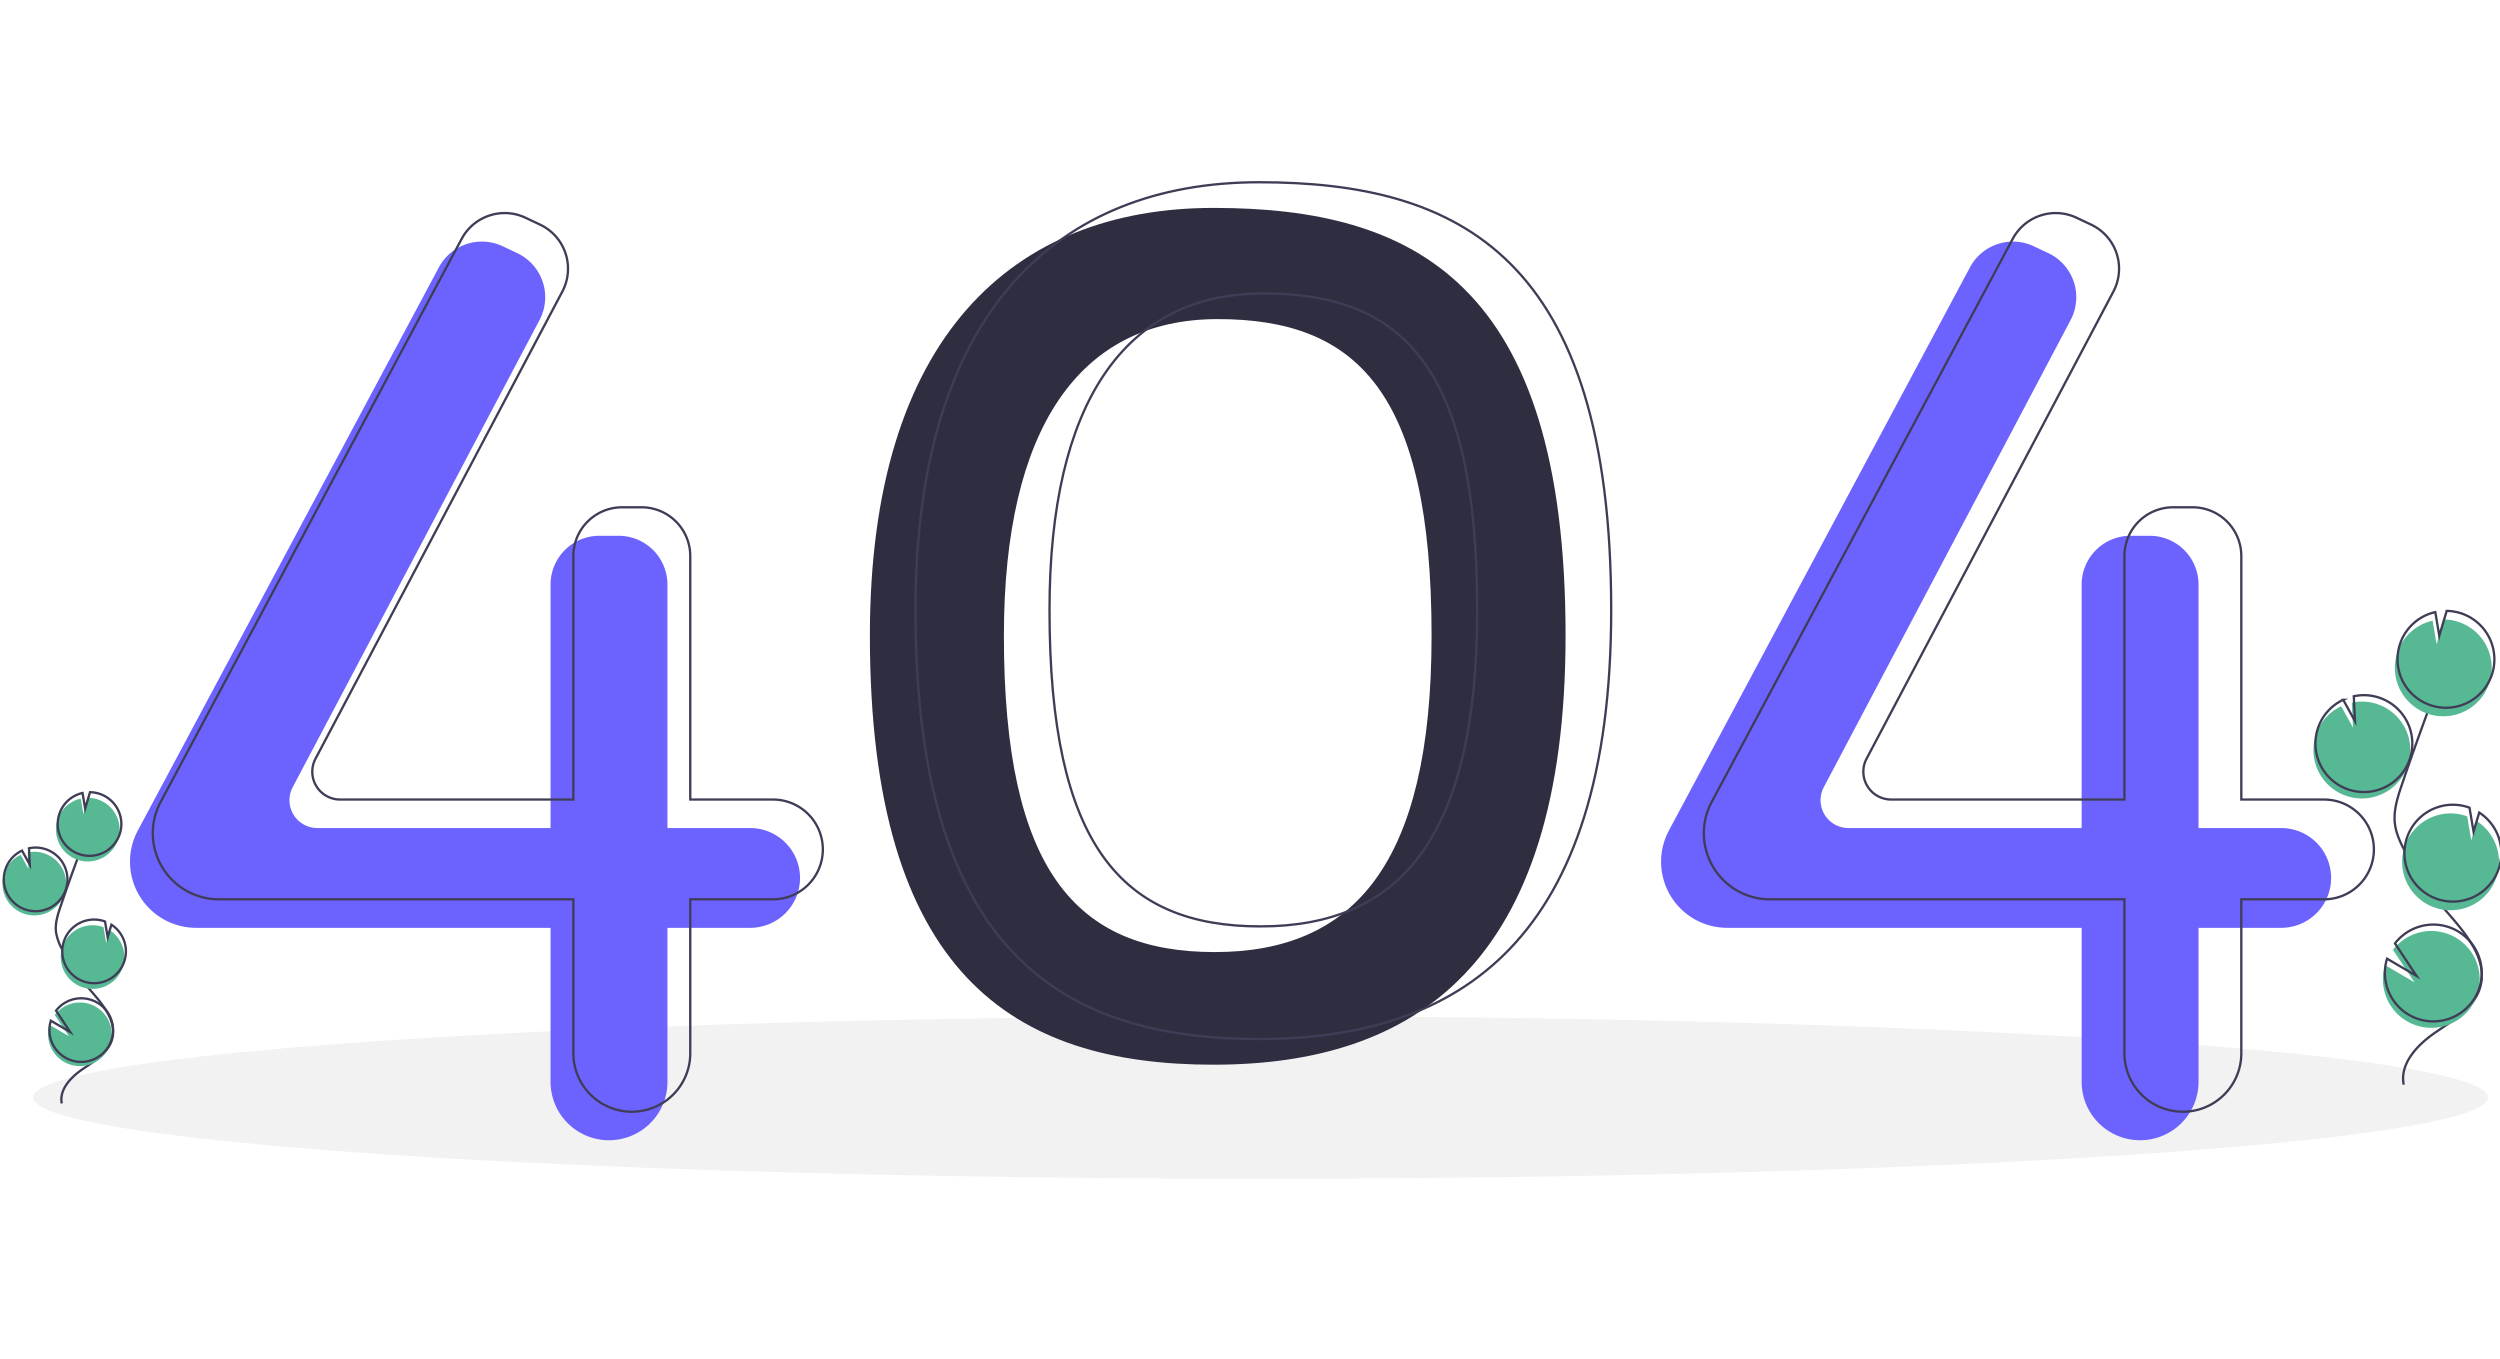 <svg data-name="Layer 1" xmlns="http://www.w3.org/2000/svg" width="1074.392" height="584.231"><rect id="backgroundrect" width="100%" height="100%" x="0" y="0" fill="none" stroke="none"/>
    <title>page not found</title>
    
    
    
    
    
    
    
    
    
    
    
    
    
    
    
    
    
    
    
    
    
    
    
    
    
    
    
    
    
    
    
    
    
    
    
    
    
    
    
    
    
    
    
    
    
    
    
    
    
    
    
    
    
    
    
<g class="currentLayer" style=""><title>Layer 1</title><ellipse cx="541.707" cy="471.65" rx="527.5" ry="34.922" fill="#f2f2f2" id="svg_1" class=""/><path d="M521.489,89.35 c-85.944,0 -147.651,55.139 -147.651,183.798 c0,145.813 61.707,184.411 147.651,184.411 s151.327,-42.274 151.327,-184.411 C672.816,121.208 607.434,89.35 521.489,89.35 zm0.565,319.808 c-59.527,0 -90.626,-34.923 -90.626,-135.916 c0,-89.112 32.372,-136.105 91.899,-136.105 s91.899,30.868 91.899,136.105 C615.226,371.69 581.581,409.159 522.054,409.159 z" fill="#2f2e41" id="svg_2" class=""/><path d="M322.375,355.857 H286.841 V251.218 A20.956,20.956 0 0 0 265.885,230.262 h-8.326 a20.956,20.956 0 0 0 -20.956,20.956 V355.857 H136.373 a11.963,11.963 0 0 1 -10.578,-17.552 l106.082,-200.78 A20.956,20.956 0 0 0 222.297,108.786 l-6.262,-2.957 a20.956,20.956 0 0 0 -27.429,9.07 L59.224,356.931 a28.416,28.416 0 0 0 -3.356,13.396 v0 a28.416,28.416 0 0 0 28.416,28.416 H236.603 v66.167 a25.119,25.119 0 0 0 25.119,25.119 h0 a25.119,25.119 0 0 0 25.119,-25.119 V398.743 h35.534 a21.443,21.443 0 0 0 21.443,-21.443 v0 A21.443,21.443 0 0 0 322.375,355.857 z" fill="#6c63ff" id="svg_3" class=""/><path d="M980.372,355.857 h-35.534 V251.218 A20.956,20.956 0 0 0 923.882,230.262 h-8.326 a20.956,20.956 0 0 0 -20.956,20.956 V355.857 H794.369 a11.963,11.963 0 0 1 -10.578,-17.552 L889.874,137.525 A20.956,20.956 0 0 0 880.294,108.786 l-6.262,-2.957 a20.956,20.956 0 0 0 -27.429,9.07 L717.221,356.931 a28.416,28.416 0 0 0 -3.356,13.396 v0 a28.416,28.416 0 0 0 28.416,28.416 H894.599 v66.167 a25.119,25.119 0 0 0 25.119,25.119 h0 a25.119,25.119 0 0 0 25.119,-25.119 V398.743 h35.534 a21.443,21.443 0 0 0 21.443,-21.443 v0 A21.443,21.443 0 0 0 980.372,355.857 z" fill="#6c63ff" id="svg_4" class=""/><path d="M332.178,343.604 H296.643 V238.965 a20.956,20.956 0 0 0 -20.956,-20.956 h-8.326 a20.956,20.956 0 0 0 -20.956,20.956 V343.604 H146.175 a11.963,11.963 0 0 1 -10.578,-17.552 L241.68,125.272 a20.956,20.956 0 0 0 -9.58,-28.739 l-6.262,-2.957 a20.956,20.956 0 0 0 -27.429,9.07 L69.027,344.678 a28.416,28.416 0 0 0 -3.356,13.396 v0 a28.416,28.416 0 0 0 28.416,28.416 H246.405 v66.167 a25.119,25.119 0 0 0 25.119,25.119 h0 a25.119,25.119 0 0 0 25.119,-25.119 V386.49 h35.534 a21.443,21.443 0 0 0 21.443,-21.443 v0 A21.443,21.443 0 0 0 332.178,343.604 z" fill="none" stroke="#3f3d56" stroke-miterlimit="10" id="svg_5" class=""/><path d="M998.751,343.604 h-35.534 V238.965 a20.956,20.956 0 0 0 -20.956,-20.956 H933.935 a20.956,20.956 0 0 0 -20.956,20.956 V343.604 H812.749 a11.963,11.963 0 0 1 -10.578,-17.552 L908.254,125.272 a20.956,20.956 0 0 0 -9.58,-28.739 l-6.262,-2.957 a20.956,20.956 0 0 0 -27.429,9.07 L735.6,344.678 a28.416,28.416 0 0 0 -3.356,13.396 v0 a28.416,28.416 0 0 0 28.416,28.416 H912.979 v66.167 a25.119,25.119 0 0 0 25.119,25.119 h0 a25.119,25.119 0 0 0 25.119,-25.119 V386.49 h35.534 a21.443,21.443 0 0 0 21.443,-21.443 v0 A21.443,21.443 0 0 0 998.751,343.604 z" fill="none" stroke="#3f3d56" stroke-miterlimit="10" id="svg_6" class=""/><path d="M541.095,78.322 c-85.944,0 -147.651,55.139 -147.651,183.798 c0,145.813 61.707,184.411 147.651,184.411 s151.327,-42.274 151.327,-184.411 C692.422,110.181 627.039,78.322 541.095,78.322 zm0.565,319.808 c-59.527,0 -90.626,-34.923 -90.626,-135.916 c0,-89.112 32.372,-136.105 91.899,-136.105 s91.899,30.868 91.899,136.105 C634.832,360.662 601.186,398.131 541.66,398.131 z" fill="none" stroke="#3f3d56" stroke-miterlimit="10" id="svg_7" class=""/><path d="M1007.928,341.89 a20.813,20.813 0 1 0 2.772,-39.915 l0.521,10.712 l-5.068,-9.18 a20.734,20.734 0 0 0 -10.684,11.723 a20.408,20.408 0 0 0 -1.197,5.63 A20.809,20.809 0 0 0 1007.928,341.89 z" fill="#57b894" id="svg_27" class=""/><path d="M1033.005,466.133 c-1.789,-9.11 5.963,-17.187 13.621,-22.437 s16.605,-10.408 19.218,-19.317 c3.755,-12.804 -7.43,-24.53 -16.136,-34.642 a125.3,125.3 0 0 1 -16.524,-24.557 c-1.811,-3.533 -3.476,-7.225 -3.952,-11.166 c-0.686,-5.675 1.137,-11.323 2.974,-16.737 q9.179,-27.052 19.628,-53.65 " fill="none" stroke="#3f3d56" stroke-miterlimit="10" id="svg_28" class=""/><path d="M1008.785,339.132 a20.813,20.813 0 1 0 2.772,-39.915 l0.521,10.712 l-5.068,-9.18 a20.734,20.734 0 0 0 -10.684,11.723 a20.408,20.408 0 0 0 -1.197,5.63 A20.809,20.809 0 0 0 1008.785,339.132 z" fill="none" stroke="#3f3d56" stroke-miterlimit="10" id="svg_29" class=""/><path d="M1030.461,279.929 a20.788,20.788 0 0 1 14.98,-13.198 l1.714,10.184 l3.177,-10.696 a20.81,20.81 0 1 1 -19.871,13.71 z" fill="#57b894" id="svg_30" class=""/><path d="M1031.604,276.251 a20.788,20.788 0 0 1 14.98,-13.198 l1.714,10.184 l3.177,-10.696 a20.81,20.81 0 1 1 -19.871,13.71 z" fill="none" stroke="#3f3d56" stroke-miterlimit="10" id="svg_31" class=""/><path d="M1046.055,389.945 a20.81,20.81 0 0 0 18.419,-37.023 l-2.441,8.219 l-1.731,-10.304 a0.362,0.362 0 0 0 -0.053,-0.02 a20.811,20.811 0 1 0 -14.194,39.127 z" fill="#57b894" id="svg_32" class=""/><path d="M1047.045,386.22 a20.81,20.81 0 0 0 18.419,-37.023 l-2.441,8.219 l-1.731,-10.304 a0.362,0.362 0 0 0 -0.053,-0.02 a20.811,20.811 0 1 0 -14.194,39.127 z" fill="none" stroke="#3f3d56" stroke-miterlimit="10" id="svg_33" class=""/><path d="M1024.388,424.507 a20.801,20.801 0 1 0 4.011,-16.297 l9.273,13.957 l-12.67,-7.408 A20.616,20.616 0 0 0 1024.388,424.507 z" fill="#57b894" id="svg_34" class=""/><path d="M1025.245,421.749 a20.801,20.801 0 1 0 4.011,-16.297 l9.273,13.957 l-12.67,-7.408 A20.616,20.616 0 0 0 1025.245,421.749 z" fill="none" stroke="#3f3d56" stroke-miterlimit="10" id="svg_35" class=""/><path d="M10.071,392.589 a13.674,13.674 0 1 0 1.821,-26.225 l0.342,7.038 l-3.33,-6.032 a13.623,13.623 0 0 0 -7.019,7.702 a13.409,13.409 0 0 0 -0.787,3.699 A13.672,13.672 0 0 0 10.071,392.589 z" fill="#57b894" id="svg_36" class=""/><path d="M26.548,474.219 c-1.175,-5.986 3.918,-11.292 8.949,-14.741 s10.91,-6.838 12.626,-12.692 c2.467,-8.412 -4.882,-16.117 -10.601,-22.76 A82.324,82.324 0 0 1 26.665,407.892 a22.21,22.21 0 0 1 -2.597,-7.336 c-0.451,-3.729 0.747,-7.439 1.954,-10.996 q6.031,-17.773 12.896,-35.249 " fill="none" stroke="#3f3d56" stroke-miterlimit="10" id="svg_37" class=""/><path d="M10.634,390.777 a13.674,13.674 0 1 0 1.821,-26.225 l0.342,7.038 L9.468,365.559 a13.623,13.623 0 0 0 -7.019,7.702 a13.409,13.409 0 0 0 -0.787,3.699 A13.672,13.672 0 0 0 10.634,390.777 z" fill="none" stroke="#3f3d56" stroke-miterlimit="10" id="svg_38" class=""/><path d="M24.876,351.879 a13.658,13.658 0 0 1 9.842,-8.671 l1.126,6.691 l2.087,-7.027 a13.673,13.673 0 1 1 -13.055,9.007 z" fill="#57b894" id="svg_39" class=""/><path d="M25.627,349.463 a13.658,13.658 0 0 1 9.842,-8.671 l1.126,6.691 L38.682,340.456 a13.673,13.673 0 1 1 -13.055,9.007 z" fill="none" stroke="#3f3d56" stroke-miterlimit="10" id="svg_40" class=""/><path d="M35.121,424.162 a13.673,13.673 0 0 0 12.102,-24.325 l-1.604,5.4 l-1.137,-6.77 a0.238,0.238 0 0 0 -0.035,-0.013 a13.673,13.673 0 1 0 -9.326,25.707 z" fill="#57b894" id="svg_41" class=""/><path d="M35.772,421.715 a13.673,13.673 0 0 0 12.102,-24.325 l-1.604,5.4 l-1.137,-6.77 a0.238,0.238 0 0 0 -0.035,-0.013 a13.673,13.673 0 1 0 -9.326,25.707 z" fill="none" stroke="#3f3d56" stroke-miterlimit="10" id="svg_42" class=""/><path d="M20.886,446.87 a13.667,13.667 0 1 0 2.635,-10.708 l6.092,9.17 l-8.324,-4.867 A13.545,13.545 0 0 0 20.886,446.87 z" fill="#57b894" id="svg_43" class=""/><path d="M21.449,445.058 a13.667,13.667 0 1 0 2.635,-10.708 l6.092,9.17 l-8.324,-4.867 A13.545,13.545 0 0 0 21.449,445.058 z" fill="none" stroke="#3f3d56" stroke-miterlimit="10" id="svg_44" class=""/></g></svg>